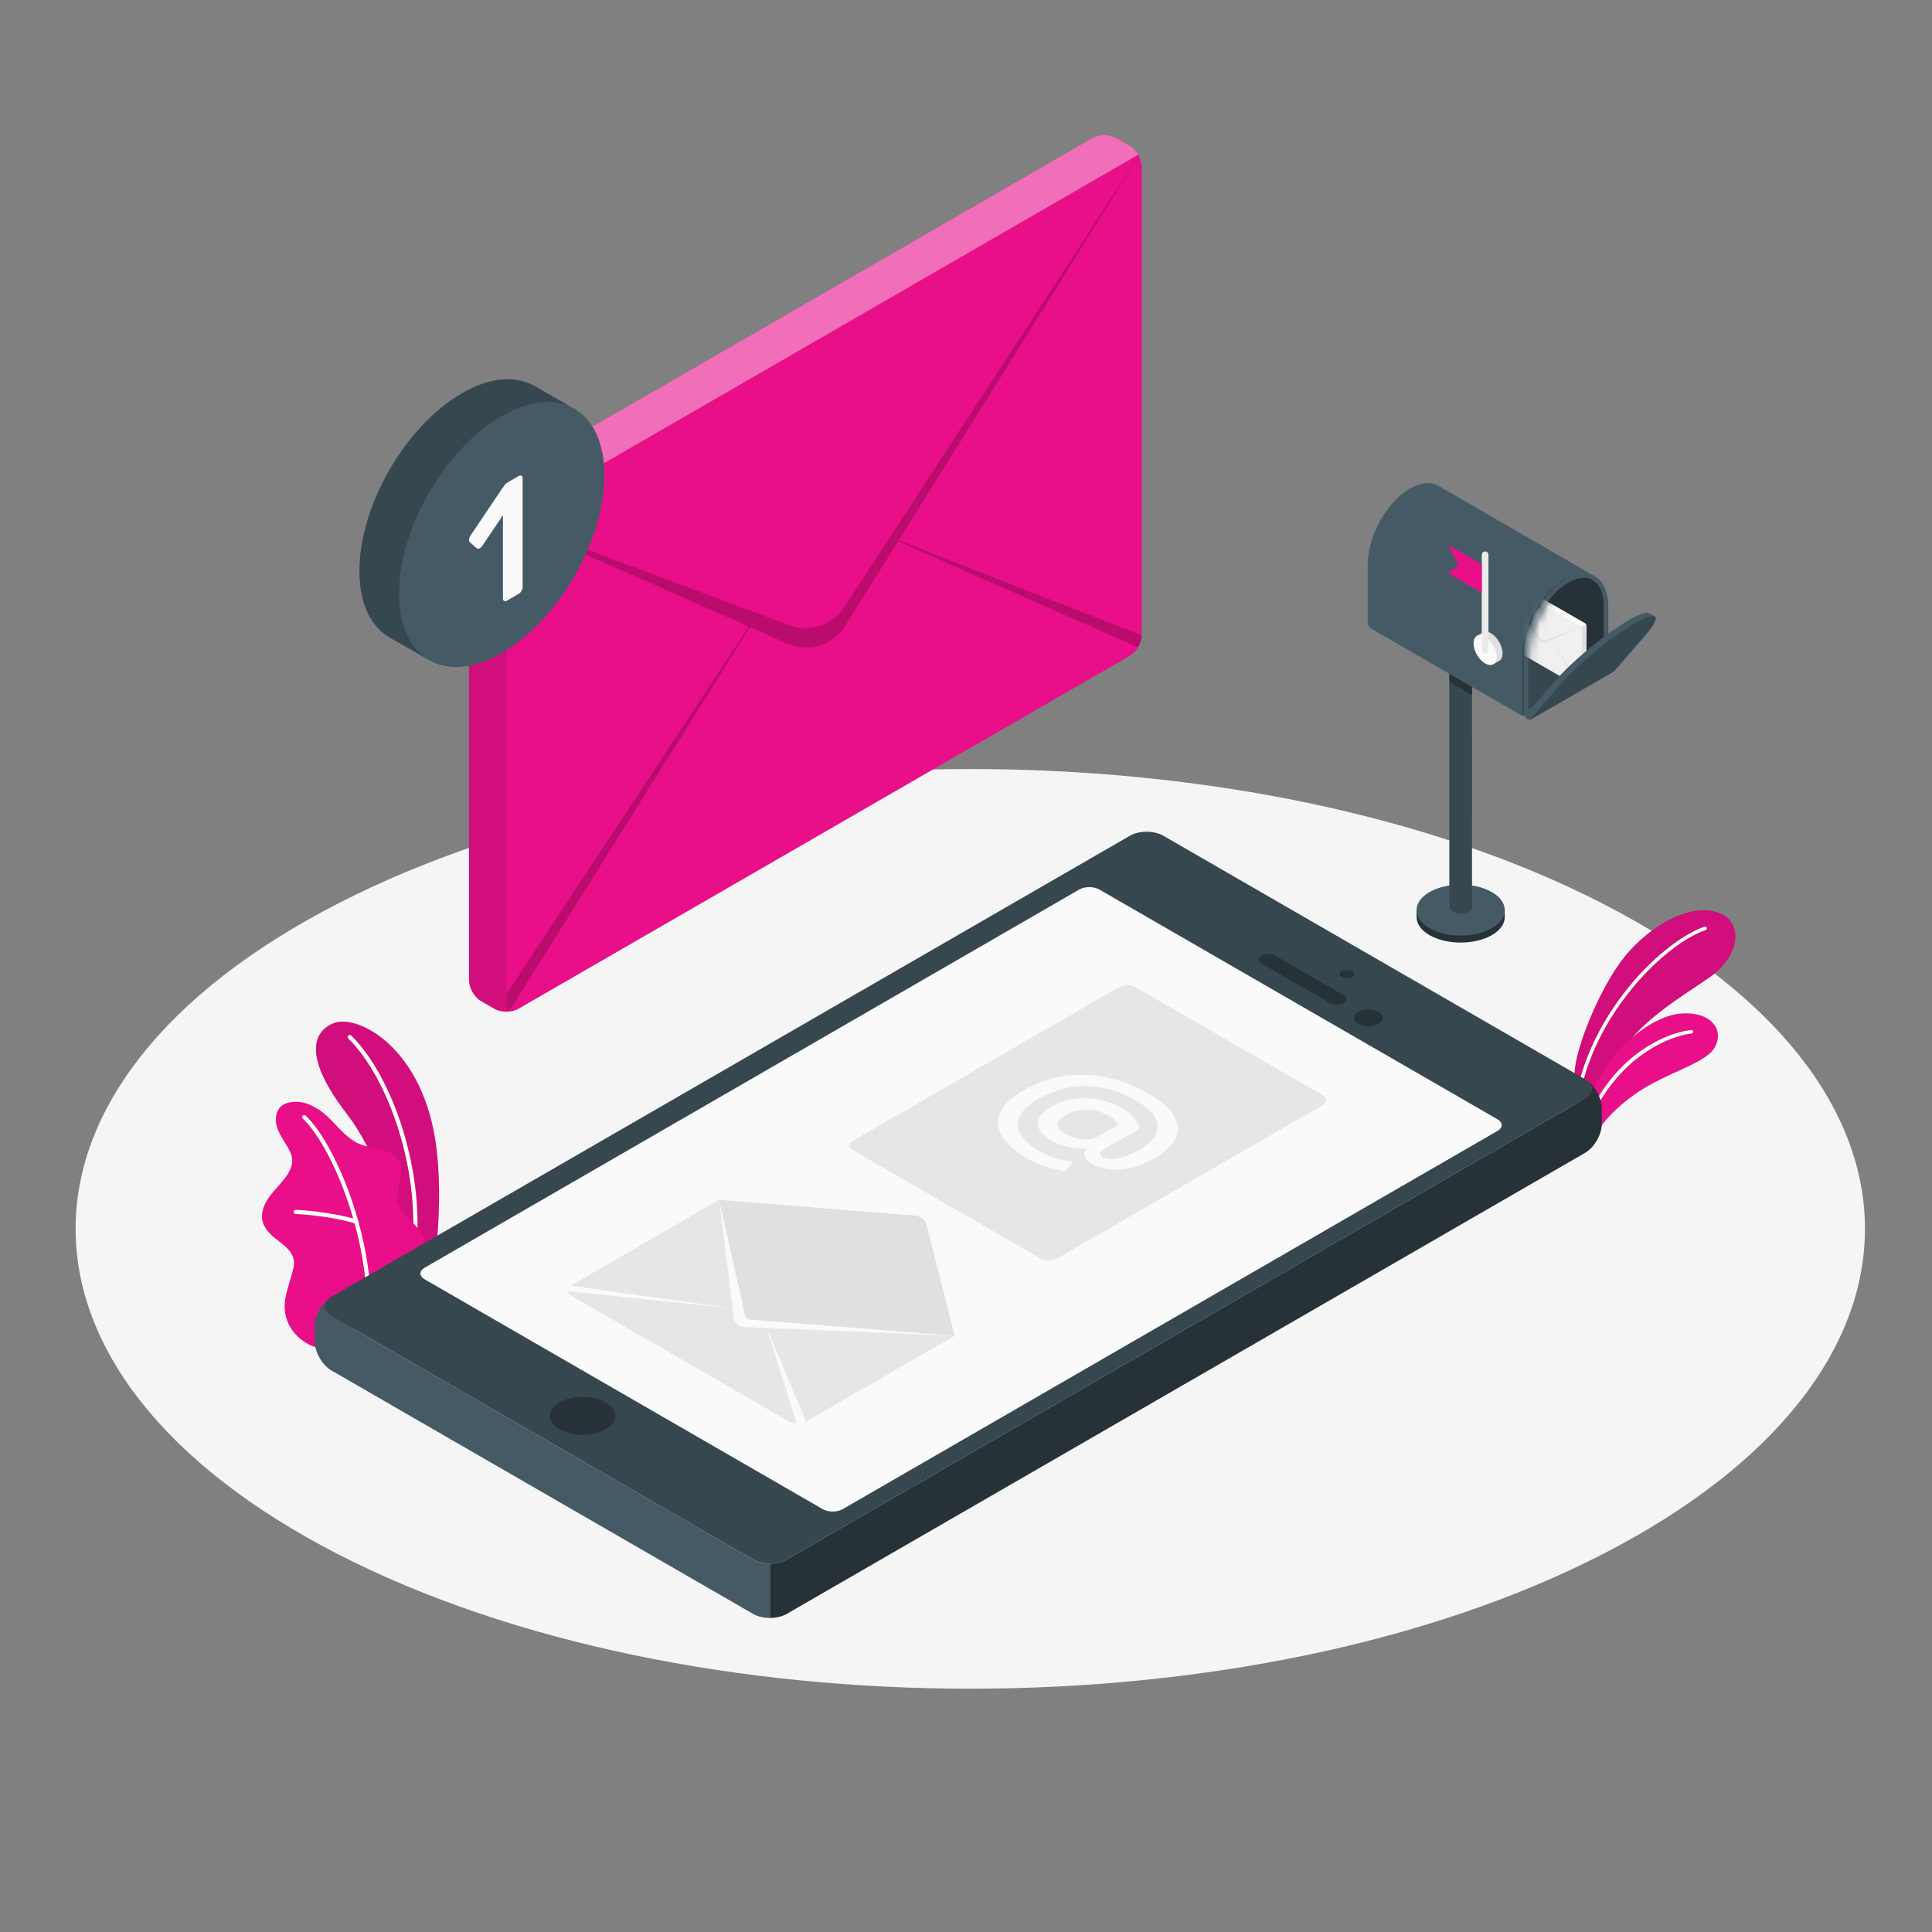 <svg width="234" height="234" viewBox="0 0 234 234" fill="none" xmlns="http://www.w3.org/2000/svg">
<rect x="0" y="0" width="234" height="234" fill="#808080" stroke="none"/>
<path d="M40.895 188.219C83.214 209.969 151.825 209.969 194.143 188.22C236.461 166.47 236.461 131.207 194.143 109.458C151.825 87.708 83.213 87.708 40.895 109.457C-1.423 131.207 -1.423 166.47 40.895 188.219Z" fill="#F5F5F5"/>
<path d="M190.714 129.96C190.765 127.052 193.808 119.451 196.891 115.729C199.974 112.006 204.766 109.329 208.115 110.54C211.235 111.669 210.823 115.78 206.968 118.442C203.112 121.104 197.329 124.431 195.572 129.118L191.958 134.844L190.714 129.96Z" fill="#E80F88"/>
<path opacity="0.1" d="M190.714 129.96C190.765 127.052 193.808 119.451 196.891 115.729C199.974 112.006 204.766 109.329 208.115 110.54C211.235 111.669 210.823 115.78 206.968 118.442C203.112 121.104 197.329 124.431 195.572 129.118L191.958 134.844L190.714 129.96Z" fill="black"/>
<path d="M191.265 132.32C191.358 132.314 191.439 132.247 191.459 132.152C193.579 122.261 201.749 114.334 206.586 112.635C206.696 112.597 206.755 112.475 206.716 112.364C206.678 112.255 206.559 112.194 206.445 112.234C201.516 113.965 193.196 122.022 191.044 132.064C191.019 132.178 191.092 132.291 191.206 132.316C191.227 132.32 191.246 132.321 191.265 132.32Z" fill="white"/>
<path d="M192.634 138.699C193.13 137.073 195.173 134.411 198.441 132.239C202.056 129.837 206.595 128.782 207.671 126.882C208.963 124.6 207.059 122.389 203.382 122.78C199.705 123.171 193.167 128.065 192.004 135.583L192.634 138.699Z" fill="#E80F88"/>
<path d="M191.954 136.971C192.035 136.966 192.109 136.915 192.14 136.834C195.331 128.385 201.871 125.513 204.882 125.176C204.999 125.162 205.083 125.057 205.07 124.941C205.057 124.824 204.956 124.74 204.835 124.753C201.505 125.126 195 128.059 191.742 136.684C191.7 136.793 191.756 136.916 191.865 136.957C191.895 136.969 191.925 136.973 191.954 136.971Z" fill="white"/>
<path d="M48.743 157.449L52.285 155.425C52.285 155.425 53.984 146.062 52.713 138.014C50.927 126.699 43.222 122.796 40.424 123.92C37.626 125.045 36.968 128.397 42.022 134.935C45.003 138.793 48.838 146.947 48.743 157.449Z" fill="#E80F88"/>
<g opacity="0.1">
<path d="M48.743 157.449L52.285 155.425C52.285 155.425 53.984 146.062 52.713 138.014C50.927 126.699 43.222 122.796 40.424 123.92C37.626 125.045 36.968 128.397 42.022 134.935C45.003 138.793 48.838 146.947 48.743 157.449Z" fill="black"/>
</g>
<path d="M50.026 152.955C50.015 152.955 50.003 152.954 49.991 152.953C49.853 152.934 49.756 152.806 49.776 152.668C51.239 142.075 46.979 130.468 42.193 125.79C42.093 125.693 42.091 125.533 42.189 125.433C42.287 125.335 42.446 125.332 42.546 125.43C47.42 130.192 51.761 141.988 50.276 152.737C50.259 152.863 50.15 152.955 50.026 152.955Z" fill="white"/>
<path d="M38.915 163.127C38.355 163.448 37.201 162.745 36.76 162.449C36.003 161.941 35.39 161.223 34.983 160.41C34.509 159.464 34.39 158.45 34.538 157.403C34.615 156.861 34.767 156.332 34.918 155.805C35.067 155.288 35.215 154.77 35.364 154.253C35.511 153.742 35.659 153.214 35.592 152.688C35.456 151.627 34.514 150.883 33.658 150.242C32.711 149.533 31.724 148.597 31.73 147.319C31.734 146.334 32.245 145.418 32.855 144.644C33.466 143.871 34.191 143.187 34.743 142.37C35.141 141.782 35.451 141.092 35.386 140.385C35.346 139.946 35.164 139.532 34.954 139.145C34.503 138.313 33.907 137.551 33.596 136.657C33.285 135.764 33.33 134.652 34.027 134.013C34.599 133.488 35.45 133.415 36.225 133.466C36.942 133.513 37.643 133.836 38.27 134.185C40.298 135.313 41.456 137.716 43.608 138.583C44.438 138.918 45.348 138.991 46.213 139.22C47.078 139.449 47.961 139.891 48.362 140.691C49.152 142.269 47.685 144.214 48.241 145.889C48.732 147.372 50.173 147.939 50.981 149.275C51.335 149.859 51.417 150.535 51.36 151.216C51.263 152.368 51.094 153.213 50.542 154.495C50.085 155.554 48.742 157.449 48.742 157.449C48.709 157.482 39 163.077 38.915 163.127Z" fill="#E80F88"/>
<path d="M44.665 160.063C44.662 160.063 44.658 160.063 44.658 160.063C44.515 160.057 44.407 159.939 44.412 159.8C44.83 149.773 40.105 138.703 36.67 135.487C36.568 135.392 36.562 135.232 36.658 135.13C36.753 135.028 36.913 135.023 37.015 135.118C40.52 138.399 45.34 149.652 44.918 159.821C44.911 159.957 44.799 160.063 44.665 160.063Z" fill="white"/>
<path d="M43.162 148.217C43.137 148.217 43.112 148.213 43.088 148.205C39.867 147.209 35.851 147.034 35.811 147.033C35.672 147.026 35.564 146.909 35.569 146.769C35.575 146.63 35.68 146.521 35.832 146.528C35.873 146.529 39.952 146.708 43.237 147.723C43.37 147.764 43.445 147.906 43.403 148.039C43.37 148.147 43.27 148.217 43.162 148.217Z" fill="white"/>
<path d="M40.148 159.406L91.224 188.893C92.343 189.539 94.158 189.539 95.277 188.893L191.979 133.051C193.098 132.405 193.098 131.357 191.979 130.711L140.903 101.224C139.783 100.577 137.969 100.577 136.85 101.224L40.148 157.066C39.029 157.713 39.029 158.761 40.148 159.406Z" fill="#37474F"/>
<path d="M67.753 173.105C69.308 174.002 71.828 174.002 73.383 173.105C74.938 172.207 74.938 170.753 73.383 169.855C71.828 168.957 69.308 168.957 67.753 169.855C66.199 170.752 66.199 172.208 67.753 173.105Z" fill="#263238"/>
<path d="M91.224 188.893L40.148 159.406C39.148 158.829 39.044 157.931 39.833 157.285C38.865 158.02 38.122 159.409 38.122 160.576V162.482C38.122 163.774 39.029 165.345 40.148 165.992L91.224 195.478C91.783 195.801 92.517 195.963 93.25 195.963V189.378C92.517 189.378 91.783 189.216 91.224 188.893Z" fill="#455A64"/>
<path d="M191.978 139.636C193.098 138.99 194.005 137.418 194.005 136.126V134.221C194.005 133.052 193.261 131.663 192.291 130.928C193.083 131.574 192.981 132.473 191.979 133.051L95.277 188.893C94.717 189.216 93.984 189.378 93.25 189.378V195.963C93.984 195.963 94.717 195.801 95.277 195.479L191.978 139.636Z" fill="#263238"/>
<path d="M99.64 182.783L51.428 154.947C50.756 154.559 50.756 153.93 51.428 153.543L130.717 107.737C131.389 107.349 132.478 107.349 133.149 107.736L181.378 135.568C182.05 135.956 182.05 136.585 181.378 136.972L102.071 182.783C101.401 183.171 100.312 183.171 99.64 182.783Z" fill="#FAFAFA"/>
<path d="M87.103 145.326L115.619 161.789L97.621 172.18C97.064 172.502 96.152 172.502 95.595 172.18L69.106 156.887C68.549 156.565 68.549 156.038 69.106 155.717L87.103 145.326Z" fill="#E6E6E6"/>
<path d="M115.616 161.789L112.256 148.43C112.176 148.113 112.003 147.823 111.75 147.616C111.748 147.615 111.746 147.613 111.744 147.611C111.488 147.396 111.175 147.26 110.841 147.233L87.102 145.324L115.616 161.789Z" fill="#E0E0E0"/>
<path d="M115.617 161.789L90.097 160.736C89.465 160.712 88.945 160.23 88.87 159.603L87.101 145.324L115.617 161.789Z" fill="#E0E0E0"/>
<path d="M115.617 161.789L90.097 160.736C89.465 160.712 88.945 160.23 88.87 159.603L87.101 145.324L90.251 159.355C90.307 159.608 90.527 159.795 90.789 159.818L115.617 161.789Z" fill="#FAFAFA"/>
<path d="M92.806 160.692L96.608 172.765L97.621 172.18L92.806 160.692Z" fill="#FAFAFA"/>
<path d="M68.092 156.302L69.106 155.716L89.004 158.497L68.092 156.302Z" fill="#FAFAFA"/>
<path d="M103.324 139.325L126.011 152.423C126.571 152.746 127.478 152.746 128.037 152.423L160.23 133.837C160.79 133.514 160.79 132.99 160.23 132.667L137.544 119.569C136.984 119.246 136.077 119.246 135.517 119.569L103.324 138.155C102.764 138.478 102.764 139.002 103.324 139.325Z" fill="#E6E6E6"/>
<path d="M121.363 137.597C120.805 136.644 120.737 135.694 121.16 134.744C121.582 133.795 122.498 132.914 123.907 132.1C125.516 131.172 127.19 130.582 128.927 130.331C130.665 130.081 132.397 130.141 134.124 130.514C135.849 130.887 137.517 131.537 139.126 132.467C140.629 133.334 141.653 134.228 142.199 135.147C142.745 136.065 142.812 136.962 142.402 137.836C141.991 138.711 141.128 139.528 139.813 140.287C138.416 141.094 137.039 141.543 135.683 141.635C134.327 141.725 133.156 141.487 132.169 140.918C131.688 140.639 131.414 140.34 131.35 140.018C131.285 139.696 131.399 139.389 131.693 139.097C130.929 139.158 130.178 139.107 129.438 138.944C128.699 138.782 128.011 138.518 127.378 138.152C126.297 137.515 125.733 136.836 125.687 136.118C125.64 135.399 126.156 134.728 127.237 134.104C128.575 133.331 130.014 132.962 131.552 132.996C133.091 133.029 134.553 133.446 135.938 134.246C136.537 134.592 137.021 134.99 137.391 135.442C137.762 135.893 137.964 136.318 137.999 136.718L133.772 139.158C133.431 139.355 133.247 139.53 133.217 139.682C133.188 139.835 133.308 139.989 133.578 140.145C134.036 140.409 134.656 140.462 135.436 140.302C136.217 140.143 137.083 139.789 138.034 139.24C139.091 138.629 139.76 137.979 140.042 137.287C140.324 136.595 140.25 135.909 139.822 135.228C139.393 134.547 138.662 133.908 137.629 133.311C135.738 132.219 133.768 131.635 131.719 131.557C129.671 131.479 127.666 132.006 125.705 133.138C124.553 133.803 123.814 134.504 123.485 135.243C123.156 135.982 123.206 136.706 123.635 137.414C124.063 138.123 124.806 138.782 125.863 139.392C126.439 139.725 127.064 140.005 127.739 140.231C128.414 140.458 129.045 140.599 129.633 140.653C129.726 140.667 129.791 140.684 129.826 140.704C129.861 140.724 129.861 140.765 129.826 140.826L129.21 141.691C129.163 141.745 129.134 141.775 129.122 141.782C129.064 141.816 128.97 141.823 128.84 141.802C128.124 141.714 127.369 141.536 126.577 141.268C125.784 141 125.047 140.67 124.366 140.277C122.921 139.442 121.92 138.549 121.363 137.597ZM131.12 138.003C131.854 138.068 132.479 137.951 132.996 137.652L135.445 136.239C135.257 135.845 134.846 135.466 134.212 135.1C133.413 134.639 132.555 134.402 131.64 134.388C130.724 134.374 129.867 134.598 129.069 135.059C128.388 135.452 128.055 135.84 128.073 136.223C128.091 136.606 128.458 137.005 129.174 137.418C129.737 137.744 130.387 137.939 131.12 138.003Z" fill="#FAFAFA"/>
<path d="M162.519 118.36C162.862 118.558 163.418 118.558 163.761 118.36C164.104 118.162 164.104 117.84 163.761 117.643C163.418 117.445 162.862 117.445 162.519 117.643C162.175 117.84 162.175 118.162 162.519 118.36Z" fill="#263238"/>
<path d="M164.503 123.993C165.189 124.389 166.302 124.389 166.988 123.993C167.674 123.596 167.674 122.954 166.988 122.558C166.302 122.162 165.189 122.162 164.503 122.558C163.817 122.954 163.817 123.596 164.503 123.993Z" fill="#263238"/>
<path d="M162.752 121.496C163.209 121.232 163.185 120.79 162.697 120.509L154.524 115.79C154.037 115.509 153.27 115.494 152.813 115.758C152.356 116.023 152.38 116.465 152.868 116.746L161.041 121.465C161.528 121.746 162.295 121.761 162.752 121.496Z" fill="#263238"/>
<path d="M56.806 61.98C56.806 61.057 57.454 59.934 58.254 59.472L132.304 16.719C133.103 16.258 134.399 16.258 135.199 16.719L136.83 17.661C137.63 18.123 138.278 19.245 138.278 20.168V76.929C138.278 77.849 137.626 78.977 136.83 79.436L62.78 122.189C61.984 122.649 60.681 122.649 59.885 122.189L58.254 121.248C57.458 120.788 56.806 119.66 56.806 118.74V61.98Z" fill="#E80F88"/>
<path opacity="0.4" d="M57.228 60.554L61.337 62.923L137.852 18.742C137.592 18.29 137.229 17.893 136.832 17.66L135.195 16.723C134.401 16.257 133.1 16.257 132.305 16.723L58.255 59.472C57.851 59.705 57.488 60.102 57.228 60.554Z" fill="white"/>
<path opacity="0.1" d="M56.803 61.978V118.738C56.803 119.662 57.454 120.786 58.255 121.244L59.885 122.189C60.008 122.258 60.138 122.319 60.282 122.367C60.467 122.429 60.665 122.477 60.878 122.504C61.255 122.552 61.651 122.538 62.022 122.463C62.118 122.442 62.214 122.415 62.303 122.388C62.364 122.367 62.419 122.346 62.474 122.319C62.207 122.415 61.974 122.402 61.782 122.306C61.508 122.162 61.337 121.833 61.337 121.354V64.594C61.337 63.998 61.638 63.546 62.09 63.361L61.337 62.923L57.228 60.554C56.968 61.006 56.803 61.52 56.803 61.978Z" fill="black"/>
<path opacity="0.2" d="M61.337 62.923L95.63 75.735C98.074 76.646 100.82 75.742 102.244 73.557L107.751 65.121L138.126 18.585L108.849 65.438L138.277 76.954C138.27 77.42 138.099 77.94 137.825 78.399L108.767 65.569L102.367 75.81C100.895 78.159 97.923 79.076 95.39 77.954L90.833 75.943L61.781 122.306C61.507 122.162 61.336 121.833 61.336 121.354V120.409L90.691 75.88L61.337 62.923Z" fill="black"/>
<path d="M69.82 49.67L64.76 46.751C64.758 46.75 64.755 46.749 64.753 46.748L64.707 46.721L64.702 46.729C62.456 45.461 59.373 45.652 55.964 47.62C49.098 51.584 43.531 61.226 43.531 69.154C43.531 73.112 44.92 75.894 47.161 77.195V77.197L47.172 77.203C47.172 77.203 47.173 77.203 47.173 77.204L51.777 79.833L52.877 77.993C54.013 77.732 55.195 77.327 56.443 76.606C63.308 72.641 68.876 63 68.877 55.071C68.877 53.894 68.718 52.857 68.487 51.895L69.82 49.67Z" fill="#37474F"/>
<path d="M60.772 50.378C53.905 54.342 48.338 63.983 48.338 71.912C48.338 79.841 53.905 83.055 60.771 79.091C67.638 75.126 73.204 65.485 73.205 57.556C73.205 49.627 67.639 46.413 60.772 50.378Z" fill="#455A64"/>
<path d="M56.908 65.678C56.825 65.603 56.793 65.486 56.811 65.326C56.829 65.166 56.891 65.008 56.996 64.852L60.828 59.154C60.922 59.018 61.019 58.884 61.12 58.751C61.219 58.619 61.329 58.519 61.446 58.451L62.823 57.656C62.953 57.581 63.064 57.571 63.159 57.625C63.253 57.68 63.3 57.782 63.3 57.931V71.101C63.3 71.251 63.253 71.407 63.159 71.57C63.064 71.733 62.953 71.852 62.823 71.926L61.393 72.752C61.264 72.827 61.152 72.837 61.057 72.783C60.963 72.729 60.916 72.626 60.916 72.477V62.405L58.409 66.116C58.303 66.272 58.188 66.376 58.065 66.427C57.941 66.478 57.832 66.47 57.739 66.401L56.908 65.678Z" fill="#FAFAFA"/>
<path d="M171.574 111.069V110.231H171.78C172.021 109.744 172.472 109.283 173.137 108.899C175.223 107.695 178.604 107.695 180.69 108.899C181.355 109.284 181.806 109.744 182.047 110.231H182.251V111.042C182.268 111.844 181.749 112.649 180.69 113.26C178.604 114.464 175.222 114.464 173.136 113.26C172.09 112.655 171.569 111.862 171.574 111.069Z" fill="#263238"/>
<path d="M180.691 108.05C178.605 106.846 175.223 106.846 173.137 108.05C171.051 109.255 171.051 111.207 173.137 112.411C175.223 113.615 178.605 113.615 180.691 112.411C182.776 111.207 182.776 109.255 180.691 108.05Z" fill="#455A64"/>
<path d="M178.289 78.142L178.288 109.865C178.288 110.068 178.154 110.272 177.886 110.427C177.349 110.736 176.479 110.736 175.942 110.427C175.674 110.272 175.539 110.068 175.539 109.865L175.54 78.142H178.289Z" fill="#37474F"/>
<path d="M175.539 81.61V82.604L178.289 84.188V83.201L175.539 81.61Z" fill="#263238"/>
<path d="M193.092 69.756V69.757L192.858 70.227L190.341 75.275L189.146 77.671L185.102 85.781L184.657 86.675C184.631 86.677 184.605 86.678 184.578 86.678C184.414 86.678 184.249 86.641 184.125 86.569L166.104 76.153C165.854 76.008 165.651 75.656 165.651 75.367V68.416C165.651 64.944 167.937 60.809 170.759 59.179C172.096 58.407 173.31 58.344 174.221 58.855L174.224 58.848L193.092 69.756Z" fill="#455A64"/>
<path d="M189.687 70.123C188.548 70.546 184.404 73.968 184.404 79.358C184.404 83.888 184.409 86.24 184.41 86.663C184.465 86.672 184.521 86.678 184.578 86.678C184.604 86.678 184.63 86.677 184.656 86.675L185.102 85.781L189.146 77.671L190.34 75.275L190.614 74.726L189.687 70.123Z" fill="#37474F"/>
<path d="M194.574 80.982C194.574 80.983 194.574 80.985 194.573 80.985C194.539 81.045 194.476 81.108 194.385 81.166C194.371 81.176 194.355 81.185 194.339 81.195L185.032 86.569C184.927 86.63 184.794 86.665 184.657 86.675C184.63 86.677 184.604 86.678 184.578 86.678V79.357C184.578 78.108 184.876 76.775 185.387 75.501L185.846 75.766L189.146 77.671L194.269 80.63C194.269 80.63 194.387 80.699 194.531 80.781C194.609 80.826 194.62 80.901 194.574 80.982Z" fill="#37474F"/>
<path d="M193.092 69.757C192.189 69.284 190.997 69.367 189.688 70.123C188.219 70.968 186.896 72.495 185.965 74.252C185.751 74.658 185.557 75.076 185.387 75.501C184.876 76.775 184.578 78.108 184.578 79.357V86.677C184.604 86.677 184.63 86.676 184.657 86.674C184.794 86.665 184.927 86.629 185.032 86.568L194.339 81.195C194.355 81.185 194.37 81.176 194.385 81.165C194.454 81.118 194.517 81.055 194.573 80.984C194.574 80.984 194.574 80.983 194.574 80.982C194.706 80.815 194.793 80.598 194.793 80.409V73.459C194.793 71.599 194.136 70.305 193.092 69.757ZM194.133 80.709L185.238 85.845C185.163 85.888 185.102 85.853 185.102 85.766V79.357C185.102 78.24 185.36 77.001 185.846 75.766C185.855 75.743 185.864 75.719 185.873 75.696C186.056 75.24 186.263 74.799 186.494 74.377C187.397 72.707 188.633 71.335 189.95 70.577C190.627 70.186 191.268 69.987 191.855 69.987C192.226 69.987 192.562 70.07 192.858 70.227C193.748 70.702 194.269 71.853 194.269 73.46V80.474C194.269 80.56 194.208 80.665 194.133 80.709Z" fill="#455A64"/>
<path d="M194.269 73.46V80.63L185.846 75.766C185.854 75.743 185.863 75.719 185.873 75.696C186.776 73.439 188.299 71.526 189.949 70.577C190.626 70.185 191.267 69.987 191.854 69.987C193.343 69.987 194.269 71.318 194.269 73.46Z" fill="#263238"/>
<path d="M178.852 77.031L179.593 76.603L179.593 76.603L179.598 76.599L179.599 76.6C179.852 76.457 180.201 76.479 180.586 76.701C181.361 77.149 181.99 78.238 181.99 79.134C181.99 79.581 181.833 79.895 181.58 80.042L181.579 80.043L180.889 80.438L180.765 80.23C180.637 80.201 180.503 80.155 180.362 80.073C179.587 79.626 178.958 78.537 178.957 77.641C178.957 77.508 178.975 77.39 179.001 77.282L178.852 77.031Z" fill="#E0E0E0"/>
<path d="M179.874 77.111C180.65 77.558 181.278 78.647 181.278 79.543C181.278 80.439 180.649 80.802 179.874 80.354C179.098 79.906 178.469 78.817 178.469 77.922C178.469 77.026 179.098 76.663 179.874 77.111Z" fill="#FAFAFA"/>
<path d="M179.874 79.118C179.649 79.118 179.467 78.936 179.467 78.711V67.198C179.467 66.973 179.649 66.791 179.874 66.791C180.099 66.791 180.281 66.973 180.281 67.198V78.711C180.281 78.936 180.099 79.118 179.874 79.118Z" fill="#EBEBEB"/>
<path d="M179.466 68.335L175.387 65.98L176.664 68.437L175.387 69.42L179.466 71.776V68.335Z" fill="#E80F88"/>
<mask id="mask0_1014_2358" style="mask-type:luminance" maskUnits="userSpaceOnUse" x="185" y="69" width="10" height="19">
<path d="M194.269 73.46C194.269 71.318 193.343 69.987 191.854 69.987C191.267 69.987 190.626 70.185 189.949 70.577C188.299 71.526 186.776 73.44 185.873 75.696C185.863 75.719 185.854 75.743 185.846 75.766L185.845 75.767C185.358 77.003 185.101 78.238 185.101 79.357V87.02L194.269 81.73V73.46Z" fill="white"/>
</mask>
<g mask="url(#mask0_1014_2358)">
<path d="M192.143 75.806C192.143 75.691 192.062 75.551 191.963 75.494L182.736 70.167C182.636 70.109 182.475 70.109 182.375 70.167L182.172 70.284C182.072 70.342 181.992 70.482 181.992 70.597V77.67C181.992 77.784 182.073 77.925 182.172 77.982L191.399 83.309C191.498 83.366 191.661 83.366 191.76 83.309L191.963 83.192C192.062 83.135 192.143 82.994 192.143 82.88V75.806Z" fill="#F0F0F0"/>
<path d="M192.09 75.628L191.578 75.924L182.044 70.419C182.076 70.362 182.121 70.313 182.171 70.284L182.375 70.167C182.474 70.109 182.636 70.109 182.735 70.167L191.962 75.494C192.012 75.523 192.058 75.572 192.09 75.628Z" fill="#FAFAFA"/>
<path d="M192.143 75.806V82.879C192.143 82.994 192.062 83.134 191.962 83.191L191.759 83.309C191.744 83.317 191.727 83.325 191.71 83.331C191.687 83.338 191.662 83.344 191.635 83.348C191.588 83.354 191.539 83.352 191.493 83.342C191.48 83.34 191.469 83.336 191.457 83.333C191.45 83.331 191.443 83.328 191.436 83.325C191.469 83.337 191.498 83.335 191.522 83.323C191.556 83.305 191.577 83.264 191.577 83.204V76.132C191.577 76.057 191.54 76.001 191.483 75.978L191.577 75.923L192.089 75.628C192.123 75.685 192.143 75.749 192.143 75.806Z" fill="#E0E0E0"/>
<path d="M191.578 75.924L187.305 77.52C187 77.633 186.658 77.521 186.481 77.249L185.795 76.197L182.01 70.399L185.658 76.237L181.991 77.672C181.992 77.73 182.013 77.795 182.047 77.852L185.668 76.254L186.466 77.53C186.649 77.822 187.019 77.937 187.335 77.797L187.903 77.547L191.523 83.324C191.557 83.306 191.578 83.265 191.578 83.205V83.087L187.92 77.539L191.578 75.924Z" fill="#E0E0E0"/>
</g>
<path d="M200.41 74.653L199.432 75.467C199.226 75.776 198.954 76.132 198.594 76.544L195.786 79.787L194.794 80.934L188.41 84.621L185.359 87.153C185.35 87.158 185.34 87.158 185.331 87.158C185.242 87.172 185.139 87.158 185.064 87.116L184.779 86.952C184.779 86.952 184.774 86.952 184.774 86.947C184.671 86.882 184.648 86.755 184.727 86.662C184.732 86.662 184.732 86.657 184.732 86.657L186.959 84.083L186.964 84.079C187.404 83.573 187.881 83.021 188.382 82.445C190.479 80.016 194.471 76.731 197.288 75.102C198.608 74.344 199.432 74.082 199.727 74.265L199.731 74.26L200.4 74.648C200.4 74.653 200.405 74.653 200.41 74.653Z" fill="#455A64"/>
<path d="M199.282 76.946L197.429 79.085C197.419 79.094 197.41 79.113 197.391 79.132L195.631 81.158C195.547 81.257 195.388 81.388 195.276 81.453L185.467 87.116C185.434 87.135 185.396 87.149 185.359 87.153C185.35 87.158 185.34 87.158 185.331 87.158C185.644 86.793 187.095 85.118 188.869 83.072H188.874C188.934 82.998 189.005 82.923 189.07 82.843C191.167 80.419 195.159 77.133 197.976 75.505C199.263 74.761 200.087 74.494 200.4 74.648C200.4 74.653 200.405 74.653 200.41 74.653C200.765 74.85 200.414 75.641 199.282 76.946Z" fill="#37474F"/>
</svg>

